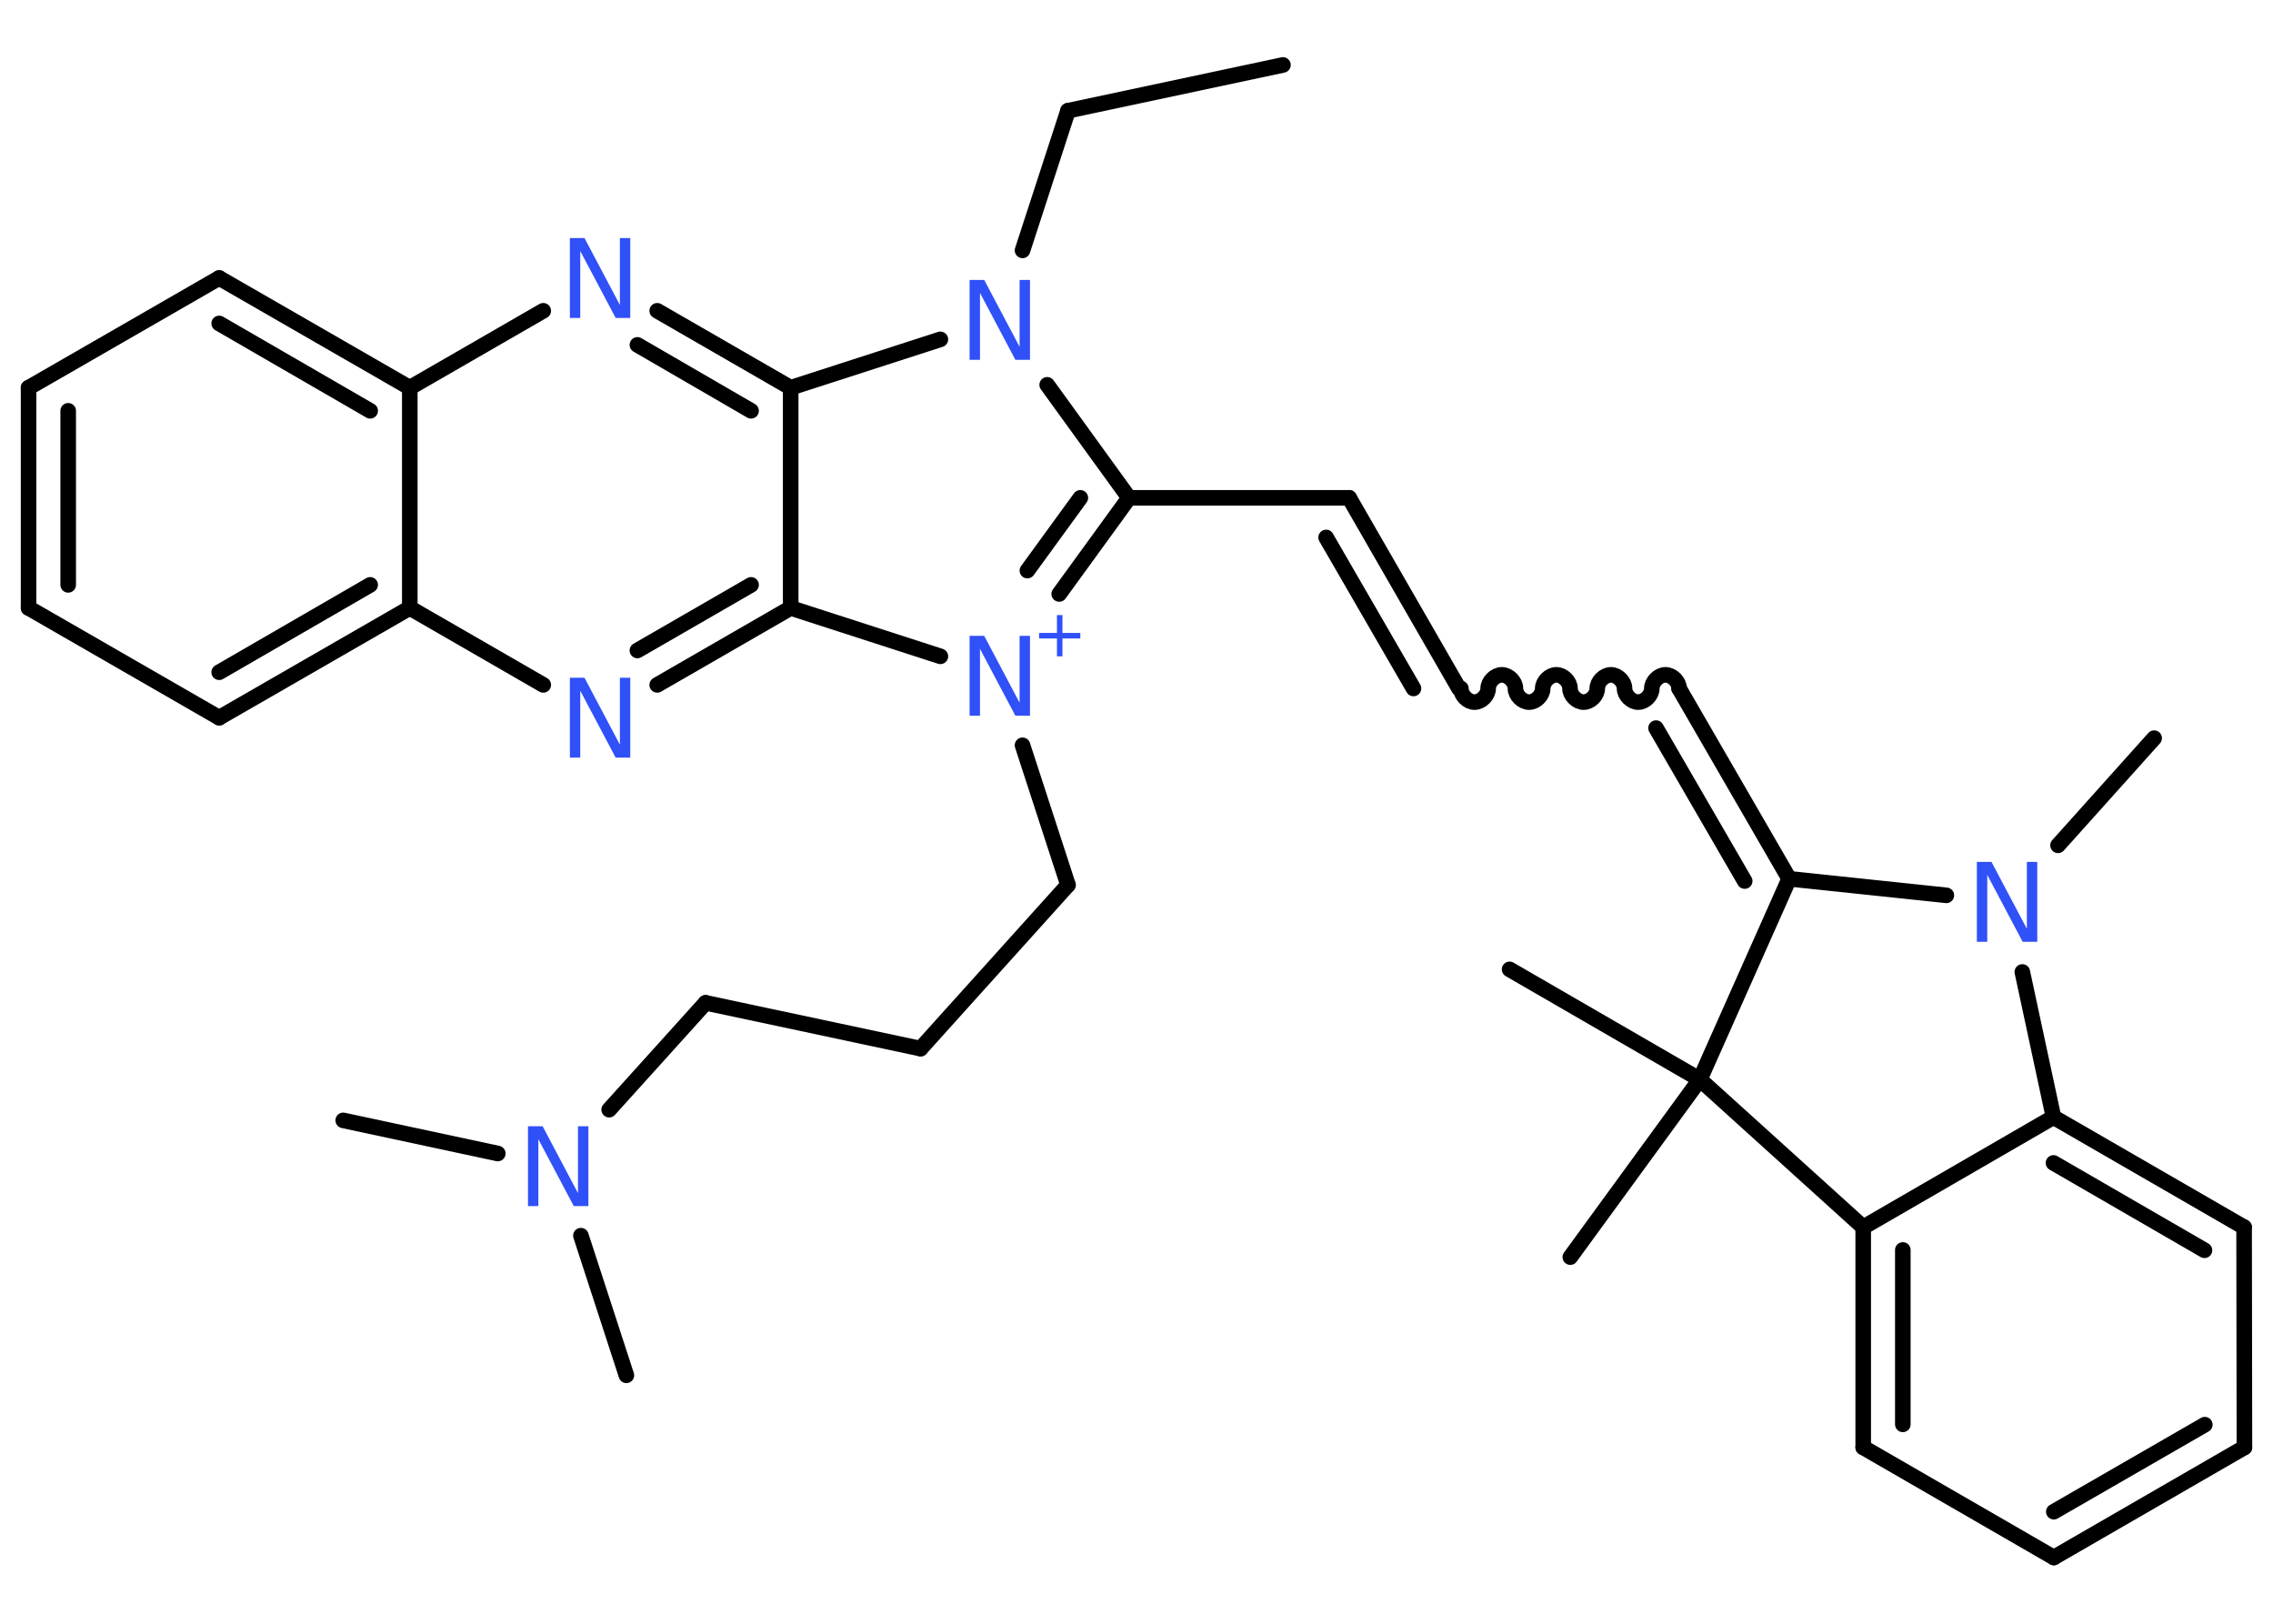 <?xml version='1.0' encoding='UTF-8'?>
<!DOCTYPE svg PUBLIC "-//W3C//DTD SVG 1.1//EN" "http://www.w3.org/Graphics/SVG/1.1/DTD/svg11.dtd">
<svg version='1.2' xmlns='http://www.w3.org/2000/svg' xmlns:xlink='http://www.w3.org/1999/xlink' width='70.0mm' height='50.0mm' viewBox='0 0 70.0 50.0'>
  <desc>Generated by the Chemistry Development Kit (http://github.com/cdk)</desc>
  <g stroke-linecap='round' stroke-linejoin='round' stroke='#000000' stroke-width='.48' fill='#3050F8'>
    <rect x='.0' y='.0' width='70.0' height='50.0' fill='#FFFFFF' stroke='none'/>
    <g id='mol1' class='mol'>
      <line id='mol1bnd1' class='bond' x1='39.51' y1='2.0' x2='32.89' y2='3.41'/>
      <line id='mol1bnd2' class='bond' x1='32.89' y1='3.41' x2='31.49' y2='7.71'/>
      <line id='mol1bnd3' class='bond' x1='32.25' y1='11.85' x2='34.77' y2='15.33'/>
      <line id='mol1bnd4' class='bond' x1='34.77' y1='15.33' x2='41.55' y2='15.33'/>
      <g id='mol1bnd5' class='bond'>
        <line x1='41.55' y1='15.33' x2='44.93' y2='21.2'/>
        <line x1='40.84' y1='16.55' x2='43.53' y2='21.2'/>
      </g>
      <path id='mol1bnd6' class='bond' d='M51.71 21.2c.0 -.21 -.21 -.42 -.42 -.42c-.21 -.0 -.42 .21 -.42 .42c.0 .21 -.21 .42 -.42 .42c-.21 -.0 -.42 -.21 -.42 -.42c.0 -.21 -.21 -.42 -.42 -.42c-.21 -.0 -.42 .21 -.42 .42c.0 .21 -.21 .42 -.42 .42c-.21 -.0 -.42 -.21 -.42 -.42c.0 -.21 -.21 -.42 -.42 -.42c-.21 .0 -.42 .21 -.42 .42c.0 .21 -.21 .42 -.42 .42c-.21 .0 -.42 -.21 -.42 -.42c.0 -.21 -.21 -.42 -.42 -.42c-.21 -.0 -.42 .21 -.42 .42c.0 .21 -.21 .42 -.42 .42c-.21 .0 -.42 -.21 -.42 -.42' fill='none' stroke='#000000' stroke-width='.48'/>
      <g id='mol1bnd7' class='bond'>
        <line x1='51.71' y1='21.2' x2='55.1' y2='27.06'/>
        <line x1='51.0' y1='22.42' x2='53.73' y2='27.13'/>
      </g>
      <line id='mol1bnd8' class='bond' x1='55.1' y1='27.06' x2='59.94' y2='27.57'/>
      <line id='mol1bnd9' class='bond' x1='63.38' y1='26.03' x2='66.34' y2='22.73'/>
      <line id='mol1bnd10' class='bond' x1='62.28' y1='29.93' x2='63.24' y2='34.4'/>
      <g id='mol1bnd11' class='bond'>
        <line x1='69.11' y1='37.79' x2='63.24' y2='34.4'/>
        <line x1='67.89' y1='38.5' x2='63.24' y2='35.81'/>
      </g>
      <line id='mol1bnd12' class='bond' x1='69.11' y1='37.79' x2='69.12' y2='44.57'/>
      <g id='mol1bnd13' class='bond'>
        <line x1='63.25' y1='47.96' x2='69.12' y2='44.57'/>
        <line x1='63.25' y1='46.55' x2='67.9' y2='43.87'/>
      </g>
      <line id='mol1bnd14' class='bond' x1='63.25' y1='47.96' x2='57.38' y2='44.57'/>
      <g id='mol1bnd15' class='bond'>
        <line x1='57.38' y1='37.79' x2='57.38' y2='44.57'/>
        <line x1='58.6' y1='38.49' x2='58.6' y2='43.86'/>
      </g>
      <line id='mol1bnd16' class='bond' x1='63.24' y1='34.4' x2='57.38' y2='37.79'/>
      <line id='mol1bnd17' class='bond' x1='57.38' y1='37.79' x2='52.35' y2='33.24'/>
      <line id='mol1bnd18' class='bond' x1='55.1' y1='27.06' x2='52.35' y2='33.24'/>
      <line id='mol1bnd19' class='bond' x1='52.35' y1='33.24' x2='46.49' y2='29.85'/>
      <line id='mol1bnd20' class='bond' x1='52.35' y1='33.24' x2='48.36' y2='38.71'/>
      <g id='mol1bnd21' class='bond'>
        <line x1='32.62' y1='18.29' x2='34.77' y2='15.33'/>
        <line x1='31.64' y1='17.57' x2='33.27' y2='15.33'/>
      </g>
      <line id='mol1bnd22' class='bond' x1='31.49' y1='22.95' x2='32.89' y2='27.25'/>
      <line id='mol1bnd23' class='bond' x1='32.89' y1='27.25' x2='28.35' y2='32.29'/>
      <line id='mol1bnd24' class='bond' x1='28.35' y1='32.29' x2='21.73' y2='30.88'/>
      <line id='mol1bnd25' class='bond' x1='21.73' y1='30.88' x2='18.76' y2='34.17'/>
      <line id='mol1bnd26' class='bond' x1='15.33' y1='35.52' x2='10.57' y2='34.5'/>
      <line id='mol1bnd27' class='bond' x1='17.89' y1='38.05' x2='19.29' y2='42.35'/>
      <line id='mol1bnd28' class='bond' x1='28.96' y1='20.21' x2='24.35' y2='18.72'/>
      <g id='mol1bnd29' class='bond'>
        <line x1='20.24' y1='21.09' x2='24.35' y2='18.72'/>
        <line x1='19.63' y1='20.03' x2='23.13' y2='18.01'/>
      </g>
      <line id='mol1bnd30' class='bond' x1='16.73' y1='21.09' x2='12.62' y2='18.72'/>
      <g id='mol1bnd31' class='bond'>
        <line x1='6.75' y1='22.1' x2='12.62' y2='18.72'/>
        <line x1='6.75' y1='20.7' x2='11.4' y2='18.01'/>
      </g>
      <line id='mol1bnd32' class='bond' x1='6.75' y1='22.1' x2='.88' y2='18.72'/>
      <g id='mol1bnd33' class='bond'>
        <line x1='.88' y1='11.94' x2='.88' y2='18.72'/>
        <line x1='2.1' y1='12.65' x2='2.1' y2='18.01'/>
      </g>
      <line id='mol1bnd34' class='bond' x1='.88' y1='11.94' x2='6.75' y2='8.56'/>
      <g id='mol1bnd35' class='bond'>
        <line x1='12.62' y1='11.94' x2='6.75' y2='8.56'/>
        <line x1='11.4' y1='12.65' x2='6.75' y2='9.96'/>
      </g>
      <line id='mol1bnd36' class='bond' x1='12.62' y1='18.72' x2='12.62' y2='11.94'/>
      <line id='mol1bnd37' class='bond' x1='12.62' y1='11.94' x2='16.73' y2='9.57'/>
      <g id='mol1bnd38' class='bond'>
        <line x1='24.35' y1='11.94' x2='20.24' y2='9.57'/>
        <line x1='23.13' y1='12.65' x2='19.63' y2='10.62'/>
      </g>
      <line id='mol1bnd39' class='bond' x1='24.35' y1='18.72' x2='24.35' y2='11.94'/>
      <line id='mol1bnd40' class='bond' x1='28.96' y1='10.45' x2='24.35' y2='11.94'/>
      <path id='mol1atm3' class='atom' d='M29.86 8.62h.45l1.09 2.06v-2.06h.32v2.46h-.45l-1.09 -2.06v2.06h-.32v-2.46z' stroke='none'/>
      <path id='mol1atm9' class='atom' d='M60.88 26.54h.45l1.09 2.06v-2.06h.32v2.46h-.45l-1.09 -2.06v2.06h-.32v-2.46z' stroke='none'/>
      <g id='mol1atm20' class='atom'>
        <path d='M29.86 19.58h.45l1.09 2.06v-2.06h.32v2.46h-.45l-1.09 -2.06v2.06h-.32v-2.46z' stroke='none'/>
        <path d='M32.72 18.94v.55h.55v.17h-.55v.55h-.17v-.55h-.55v-.17h.55v-.55h.17z' stroke='none'/>
      </g>
      <path id='mol1atm24' class='atom' d='M16.26 34.68h.45l1.09 2.06v-2.06h.32v2.46h-.45l-1.09 -2.06v2.06h-.32v-2.46z' stroke='none'/>
      <path id='mol1atm28' class='atom' d='M17.55 20.87h.45l1.09 2.06v-2.06h.32v2.46h-.45l-1.09 -2.06v2.06h-.32v-2.46z' stroke='none'/>
      <path id='mol1atm35' class='atom' d='M17.55 7.33h.45l1.09 2.06v-2.06h.32v2.46h-.45l-1.09 -2.06v2.06h-.32v-2.46z' stroke='none'/>
    </g>
  </g>
</svg>
